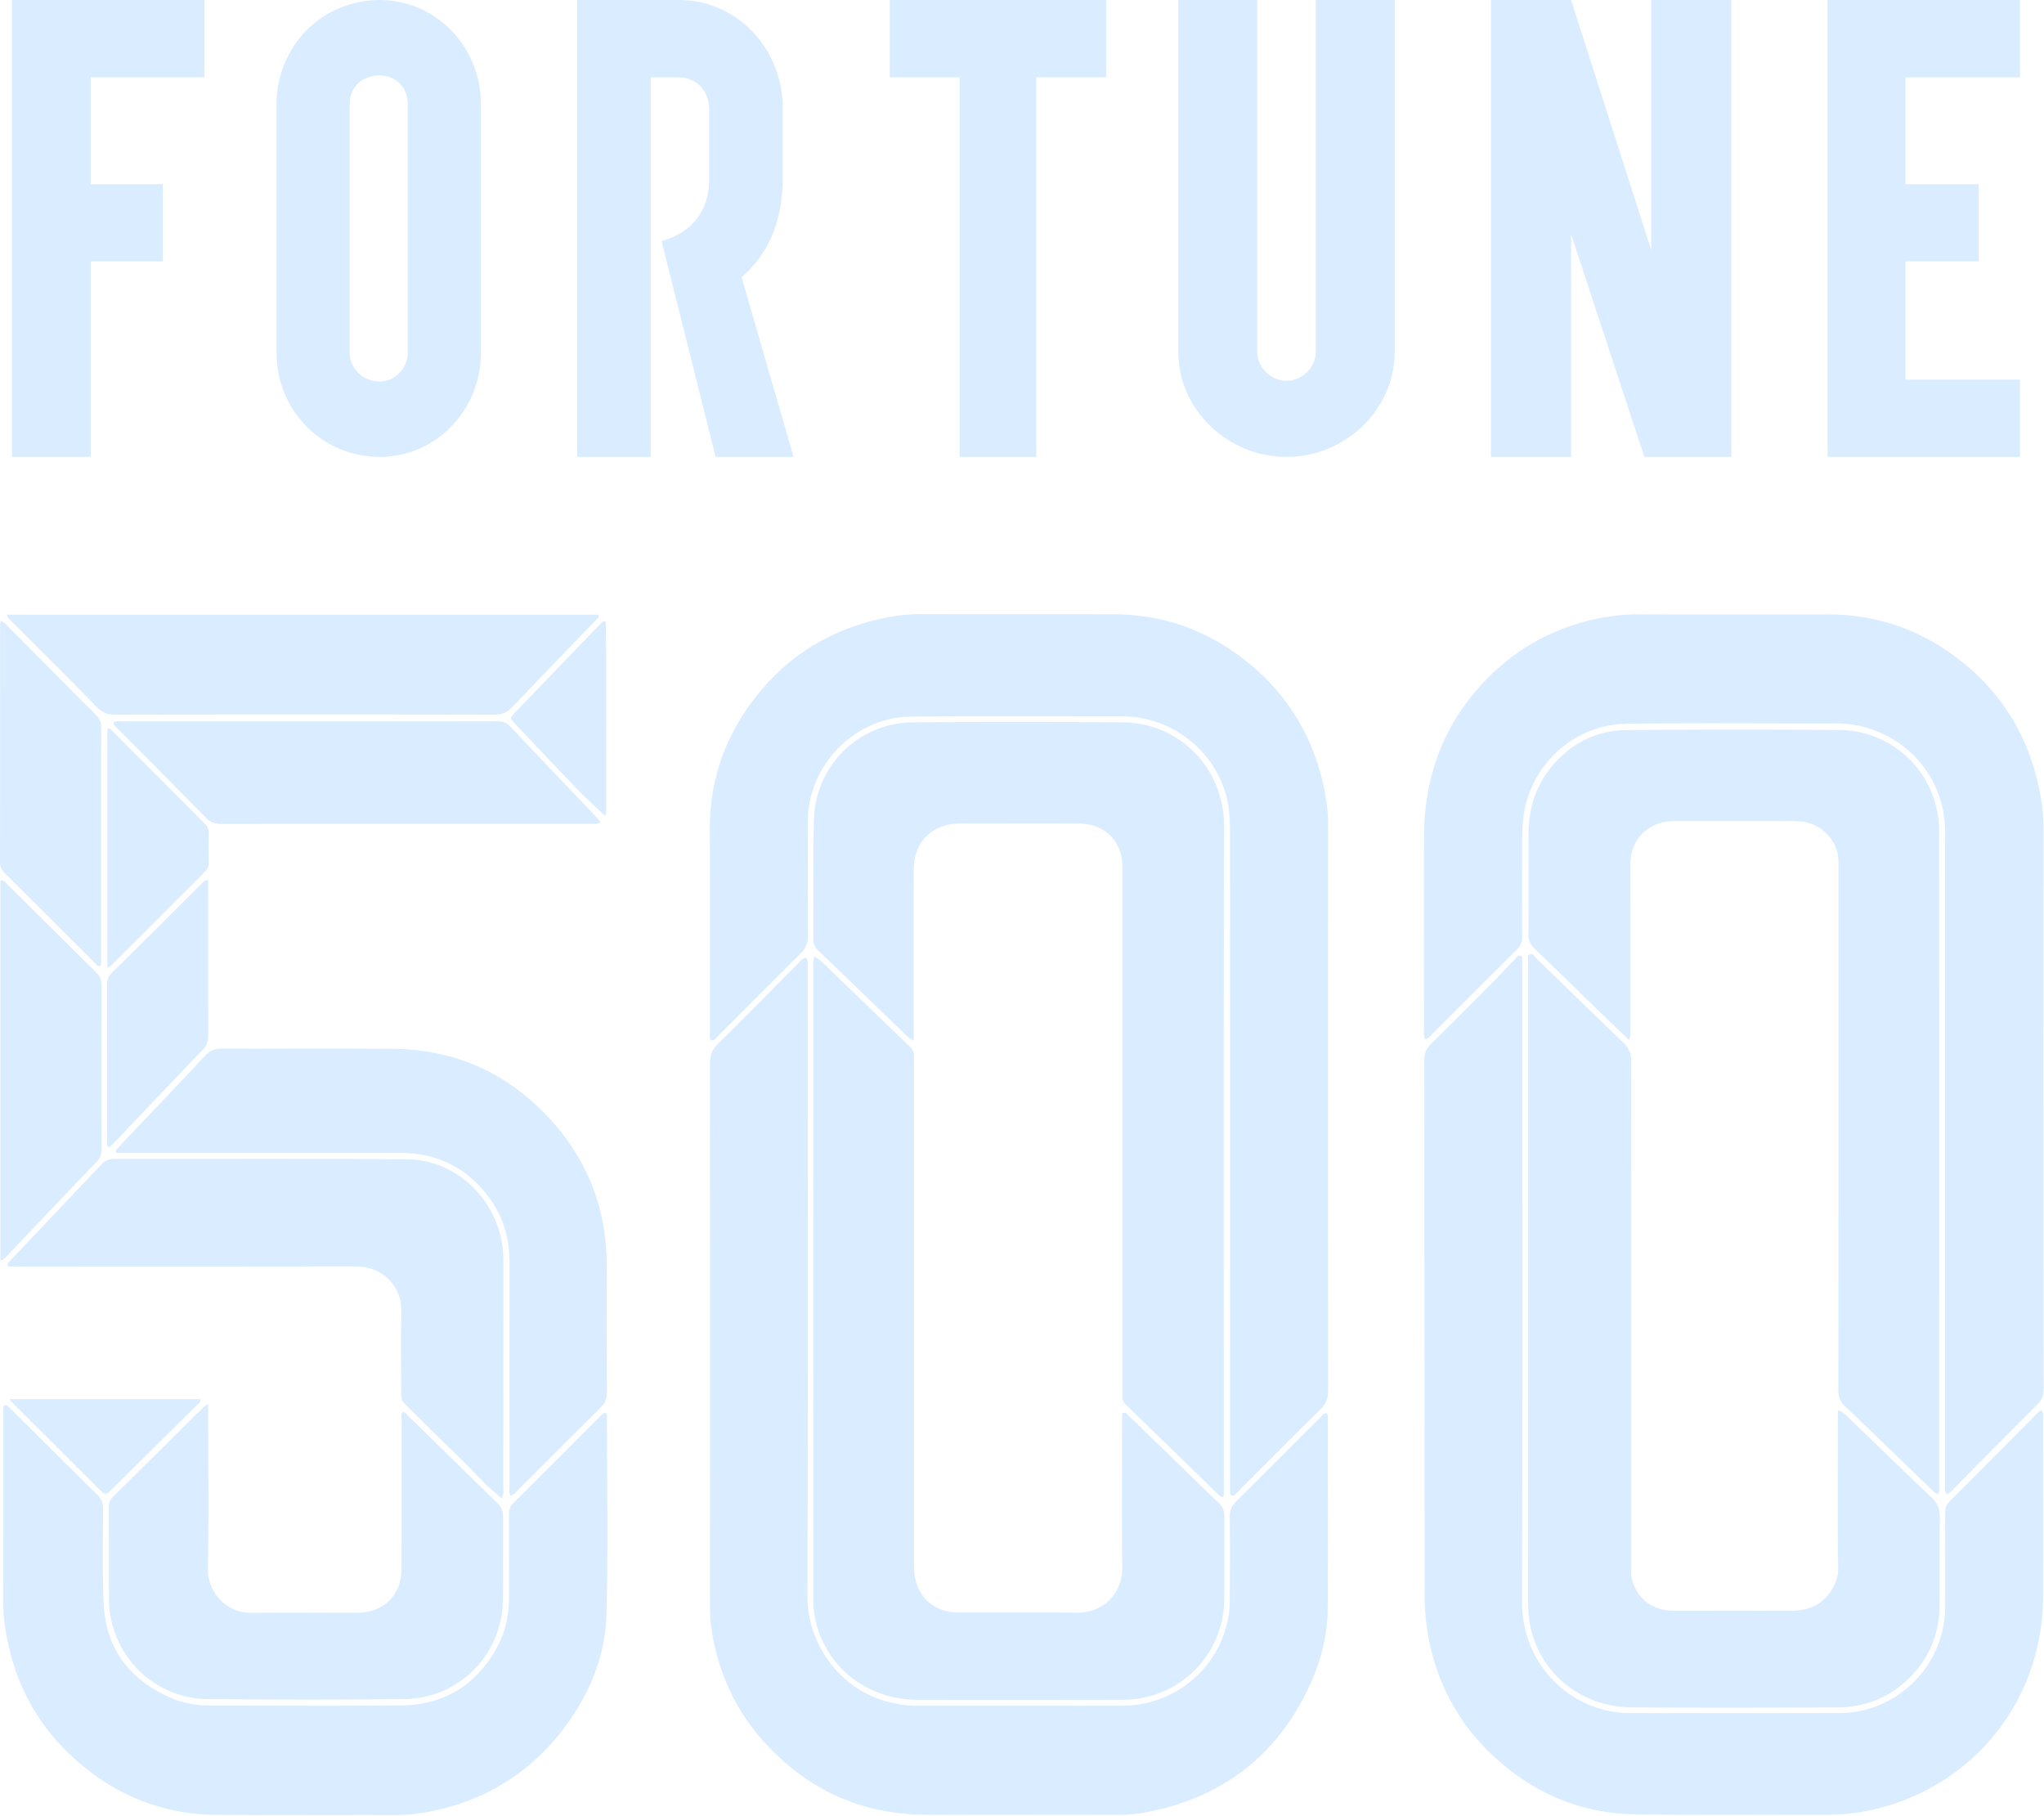 <svg xmlns="http://www.w3.org/2000/svg" width="170" height="151" viewBox="0 0 170 151">
    <g fill="#DAECFF" fill-rule="evenodd">
        <path d="M118.536 86.425c-.162-.28-.1-.547-.1-.802-.004-5.37-.024-10.74.003-16.11.024-4.874 1.58-9.18 4.947-12.762 2.632-2.8 5.853-4.57 9.62-5.337a16.981 16.981 0 0 1 3.461-.318c5.185.02 10.37.018 15.555.006 3.975-.01 7.543 1.209 10.7 3.585 3.946 2.971 6.248 6.959 7.044 11.816.136.83.195 1.677.195 2.526-.008 15.503-.008 31.005.004 46.507 0 .545-.162.918-.555 1.308-2.274 2.25-4.511 4.54-6.765 6.811-.215.217-.407.474-.71.603-.245-.255-.16-.53-.162-.779-.01-1.216-.004-2.433-.004-3.65 0-16.852-.014-33.703.009-50.554.006-4.695-3.222-8.044-7.116-8.9a8.338 8.338 0 0 0-1.804-.212c-5.82.01-11.64-.046-17.46.022-4.837.057-8.211 3.794-8.688 7.738-.09.74-.114 1.473-.115 2.213-.001 2.566-.007 5.132.006 7.698.002.448-.095.798-.43 1.13-2.388 2.362-4.757 4.744-7.135 7.118-.128.128-.236.29-.5.343M59.12 86.51c-.133-.276-.075-.595-.075-.9-.004-5.554.013-11.109-.008-16.663-.015-3.805 1.111-7.243 3.312-10.313 2.912-4.062 6.889-6.48 11.8-7.35a13.75 13.75 0 0 1 2.442-.205c5.37.017 10.74-.004 16.108.014 4.145.013 7.83 1.378 11.044 3.966 3.59 2.89 5.72 6.661 6.51 11.188.131.75.207 1.513.207 2.285-.01 15.685-.011 31.37.005 47.054 0 .686-.182 1.18-.68 1.665-2.23 2.182-4.421 4.406-6.63 6.61-.203.202-.37.453-.655.554-.25-.081-.188-.294-.197-.465-.013-.264-.005-.529-.005-.793 0-17.907.001-35.813-.003-53.72 0-.976-.01-1.953-.225-2.916-.774-3.48-3.711-6.236-7.247-6.815a9.223 9.223 0 0 0-1.497-.132c-5.845.002-11.691-.038-17.536.022-4.754.048-8.607 4.076-8.603 8.731.003 3.148-.01 6.295.01 9.443.003.589-.126 1.047-.564 1.48-2.353 2.322-4.677 4.673-7.015 7.011-.121.122-.223.305-.498.25"/>
        <path d="M110.344 117.526c.152.24.086.51.086.763.006 5.185.035 10.37-.007 15.554-.018 2.187-.565 4.292-1.476 6.278-2.715 5.919-7.326 9.42-13.703 10.614-.826.154-1.672.202-2.523.2-5.264-.018-10.529.014-15.793-.017-5.409-.03-9.897-2.151-13.483-6.167-2.237-2.504-3.588-5.462-4.189-8.758-.15-.829-.206-1.67-.206-2.521.012-14.999.012-29.998-.004-44.996 0-.681.172-1.18.67-1.67 2.227-2.186 4.412-4.417 6.615-6.628.2-.2.371-.446.647-.53.242.122.188.327.195.501.012.264.005.53.005.794 0 17.247.039 34.495-.028 51.742-.016 4.267 2.973 8.08 7.09 8.94.645.135 1.293.238 1.96.237 5.713-.008 11.427.005 17.14-.007 4.446-.01 8.219-3.218 8.87-7.643.092-.623.07-1.266.073-1.9.009-2.037.018-4.074-.006-6.11-.007-.541.137-.943.53-1.33 2.334-2.305 4.643-4.634 6.967-6.95.157-.157.27-.399.57-.396M169.776 117.252c.218.32.141.59.142.842.005 4.894.01 9.787.002 14.68-.014 8.689-5.87 15.936-14.361 17.775a17.345 17.345 0 0 1-3.702.375c-5.29-.008-10.58.045-15.87-.036-4.46-.07-8.354-1.707-11.641-4.718-3.224-2.953-5.101-6.633-5.693-10.958-.128-.94-.17-1.897-.17-2.847-.01-14.733-.004-29.466-.02-44.199 0-.58.177-.983.587-1.384 1.832-1.796 3.638-3.619 5.447-5.438.538-.542 1.05-1.109 1.58-1.66.104-.109.212-.265.392-.187.182.078.125.268.132.418.01.21.004.423.004.634 0 17.563.026 35.127-.018 52.69-.012 4.828 3.502 8.67 8.046 9.183a8.5 8.5 0 0 0 .95.047c5.792.003 11.585.006 17.377 0 4.854-.004 8.82-3.99 8.823-8.858.002-2.566.003-5.132-.003-7.697-.001-.409.053-.746.377-1.068 2.44-2.423 4.856-4.868 7.282-7.305.09-.091.195-.168.337-.289"/>
        <path d="M75.997 86.534c-.456-.191-.679-.493-.931-.735-2.35-2.25-4.685-4.513-7.03-6.766-.242-.232-.38-.47-.379-.825.017-3.332-.042-6.666.04-9.997.111-4.563 3.704-8.097 8.274-8.136 5.792-.05 11.586-.047 17.378-.001 4.93.039 8.466 4.015 8.455 8.577-.04 18.356-.016 36.713-.018 55.07 0 .254.038.516-.056.776-.277-.007-.398-.202-.539-.338-2.505-2.43-5.002-4.87-7.511-7.296-.23-.223-.345-.452-.321-.766.014-.184.002-.37.002-.555l-.001-42.77c0-.423.016-.851-.042-1.267-.26-1.836-1.643-3.002-3.594-3.012-2.803-.014-5.607-.004-8.411-.004-.529 0-1.058-.01-1.587.002-2.228.051-3.72 1.554-3.726 3.78-.01 4.443-.003 8.887-.003 13.33v.933zM135.494 86.502c-.989-.952-1.884-1.81-2.774-2.672-1.69-1.638-3.37-3.287-5.07-4.913-.37-.353-.538-.716-.533-1.241.026-2.724.02-5.449.01-8.173-.009-2.164.55-4.129 1.97-5.802 1.632-1.924 3.72-2.972 6.233-2.99 5.872-.04 11.744-.05 17.616-.001 4.67.038 8.328 3.765 8.331 8.438.012 18.118.006 36.236.003 54.354 0 .23.054.471-.07.688-.244.091-.342-.1-.463-.216-2.437-2.348-4.864-4.707-7.316-7.04-.403-.383-.533-.779-.532-1.319.012-14.468.01-28.936.008-43.404 0-.475.024-.95-.119-1.416a3.468 3.468 0 0 0-3.077-2.48c-.473-.037-.951-.027-1.427-.027-2.936-.002-5.872 0-8.808-.002-.558 0-1.108.033-1.637.24-1.402.553-2.231 1.766-2.234 3.334-.006 4.55-.001 9.1-.004 13.648 0 .281.036.569-.107.994"/>
        <path d="M152.861 117.287c.42.138.617.356.818.55 2.326 2.235 4.633 4.49 6.976 6.707.506.479.692.978.682 1.664-.035 2.407-.001 4.814-.017 7.221-.016 2.443-.864 4.546-2.649 6.244-1.63 1.55-3.597 2.31-5.822 2.322-5.713.027-11.427.04-17.14-.001-4.007-.029-7.313-2.568-8.314-6.252-.238-.876-.302-1.773-.303-2.668-.009-17.642-.007-35.284-.007-52.926 0-.026-.003-.054.001-.08.044-.244-.134-.592.175-.706.244-.09.39.219.552.376 2.394 2.318 4.773 4.65 7.182 6.953.477.456.673.925.672 1.592-.018 13.94-.014 27.878-.012 41.817 0 .448-.026.896.102 1.339.454 1.57 1.708 2.509 3.437 2.514 3.306.01 6.612.001 9.919.007.348 0 .68-.062 1.018-.13 1.62-.33 2.774-1.952 2.751-3.425-.061-4.046-.02-8.093-.02-12.14v-.978zM67.736 79.543c.744.47 1.24 1.06 1.788 1.584 2.045 1.955 4.072 3.93 6.115 5.887.269.258.413.531.381.906-.02.237-.003.476-.003.714l.001 41.345c0 .317-.01.638.035.95.289 1.983 1.682 3.175 3.71 3.178 3.28.005 6.561-.014 9.84.007 2.206.014 3.752-1.63 3.734-3.747-.033-3.994-.01-7.989-.01-11.983v-.825c.295-.168.398.037.52.154 1.522 1.47 3.04 2.943 4.558 4.415.987.958 1.964 1.927 2.965 2.869.336.316.465.656.461 1.115-.018 2.301.007 4.603-.012 6.904-.032 4.072-2.905 7.482-6.92 8.213a9.376 9.376 0 0 1-1.655.134c-5.634.01-11.269.013-16.903.004-3.77-.006-6.937-2.149-8.198-5.536a8.134 8.134 0 0 1-.502-2.872c.008-8.49.003-16.982.002-25.473 0-8.94 0-17.882.002-26.822 0-.337-.04-.68.091-1.12M.342 116.869c.28-.044.38.14.503.26 2.424 2.401 4.84 4.81 7.272 7.202.33.324.452.67.451 1.124-.003 2.618-.064 5.24.05 7.853.164 3.816 2.179 6.41 5.635 7.912 1.05.456 2.177.624 3.325.624 5.263-.002 10.527.037 15.79-.014 3.544-.035 6.212-1.675 7.942-4.77.758-1.355 1.041-2.844 1.03-4.398-.018-2.222 0-4.444-.01-6.665-.001-.39.076-.704.37-.996 2.458-2.44 4.903-4.895 7.354-7.344.072-.073.164-.125.237-.179.272.101.186.318.186.482.004 5.422.106 10.846-.036 16.264-.09 3.426-1.352 6.551-3.398 9.319-2.936 3.97-6.868 6.348-11.723 7.195-.804.14-1.62.212-2.444.21-4.972-.014-9.944.024-14.916-.017-4.258-.035-8.023-1.493-11.268-4.23-3.43-2.892-5.485-6.593-6.208-11.019a14.958 14.958 0 0 1-.213-2.443c.012-5.21.005-10.42.008-15.63 0-.253-.044-.516.063-.74"/>
        <path d="M9.6 95.713c.35-.38.695-.765 1.05-1.14 2.147-2.264 4.304-4.515 6.433-6.794.398-.426.81-.576 1.386-.574 4.733.022 9.466-.018 14.199.02 5.226.043 9.62 2.05 13.129 5.895 3.142 3.444 4.68 7.544 4.67 12.218-.009 3.49-.012 6.98.009 10.47.003.519-.15.883-.518 1.246-2.313 2.286-4.604 4.595-6.906 6.892-.163.163-.288.381-.586.45-.157-.258-.084-.551-.085-.823-.005-6.16-.011-12.321 0-18.482.005-1.962-.463-3.776-1.612-5.376-1.843-2.566-4.365-3.838-7.525-3.839H9.692l-.092-.163"/>
        <path d="M41.731 124.621c-.641-.581-1.285-1.08-1.827-1.672-.965-1.054-2.002-2.03-3.026-3.022-1.101-1.066-2.172-2.162-3.267-3.234-.264-.26-.24-.57-.24-.885 0-2.222-.048-4.445.014-6.666.06-2.135-1.497-3.826-3.83-3.82-9.338.021-18.676.009-28.014.006-.307 0-.623.05-.904-.05-.046-.251.116-.332.218-.44 2.528-2.668 5.06-5.331 7.584-8.004.293-.31.603-.451 1.04-.45 8.148.01 16.296-.046 24.443.033 3.652.035 7 2.812 7.788 6.735.12.599.16 1.201.16 1.812-.006 6.216-.003 12.433-.007 18.65 0 .304.063.624-.132 1.007"/>
        <path d="M17.312 116.767v.983c0 4.23.053 8.461-.024 12.69-.035 1.915 1.455 3.728 3.683 3.696 2.907-.043 5.816-.007 8.724-.012 2.215-.004 3.693-1.453 3.701-3.668.015-4.072.003-8.143.008-12.215 0-.257-.065-.524.062-.779.244-.083.325.135.443.248.723.697 1.435 1.405 2.153 2.108 1.756 1.72 3.503 3.448 5.277 5.15.357.343.505.7.502 1.183-.014 2.274.002 4.547-.008 6.821-.02 4.589-3.635 8.293-8.237 8.336-5.42.05-10.84.044-16.26.002-4.595-.035-8.227-3.712-8.271-8.307-.024-2.538 0-5.077-.01-7.615-.002-.364.078-.649.35-.916 2.524-2.485 5.036-4.982 7.554-7.474.054-.054.13-.086.353-.231M.583 51.124h49.162c.137.262-.09.346-.204.464-2.307 2.402-4.629 4.79-6.92 7.209-.436.46-.882.64-1.517.639a9025.01 9025.01 0 0 0-31.576 0c-.638.001-1.055-.202-1.5-.658-2.288-2.349-4.623-4.652-6.937-6.976-.177-.178-.421-.313-.508-.678M49.969 68.378c-.35.196-.618.134-.874.134-10.208.003-20.416 0-30.624.01-.532.001-.944-.104-1.338-.507-2.404-2.457-4.836-4.886-7.256-7.328-.163-.165-.378-.294-.45-.584.25-.186.547-.106.818-.106 6.162-.006 12.324-.004 18.486-.004 4.178 0 8.357.005 12.535-.007.475-.002.849.086 1.196.455 2.301 2.445 4.624 4.869 6.939 7.3.18.19.348.39.568.637M.035 104.834V73.253c.265-.11.367.087.487.206 2.5 2.476 4.992 4.959 7.497 7.428.308.303.43.622.429 1.05-.011 4.549-.01 9.099-.002 13.649.001.394-.096.702-.376.995-2.504 2.617-4.997 5.246-7.495 7.87-.125.13-.23.293-.54.383M.051 51.64c.337.109.47.318.633.483 2.424 2.435 4.839 4.879 7.271 7.305.325.323.464.65.463 1.11-.012 6.396-.007 12.792-.012 19.188 0 .201.068.418-.071.605-.209.072-.29-.102-.393-.204-2.511-2.496-5.018-4.999-7.532-7.492-.256-.254-.41-.506-.41-.89C.01 65.163.008 58.582.01 52c0-.099.021-.198.041-.361M17.312 73.208v.557c0 4.123-.006 8.245.008 12.368.002.452-.108.797-.426 1.13-2.503 2.613-4.99 5.242-7.484 7.864-.105.11-.23.202-.34.296-.248-.144-.155-.351-.156-.517-.005-4.334-.002-8.668-.008-13.003 0-.357.05-.651.327-.924 2.574-2.545 5.135-5.104 7.701-7.658.073-.072.142-.158.378-.113M8.928 80.484V60.626c.187-.092.28.02.369.11 2.574 2.584 5.144 5.173 7.723 7.753.244.244.343.507.338.846a81.97 81.97 0 0 0-.002 2.379c.004.308-.075.557-.3.782-2.603 2.594-5.2 5.194-7.8 7.79-.053.053-.132.081-.328.198M50.305 67.841c-.736-.703-1.482-1.37-2.174-2.086-1.762-1.824-3.499-3.673-5.248-5.51-.49-.513-.5-.516-.033-1 2.361-2.457 4.726-4.911 7.09-7.366.091-.095.177-.198.31-.22.032.012.056.018.076.032.021.014.053.035.054.053.1 5.231.02 10.463.043 15.694 0 .128.019.266-.118.403M.782 116.36h15.876c.055.265-.14.358-.26.478-2.176 2.157-4.356 4.31-6.535 6.465-.245.242-.497.476-.729.729-.223.244-.433.273-.667.027-.072-.077-.152-.147-.227-.221l-7.02-6.99c-.112-.11-.21-.233-.438-.488"/>
        <g fill-rule="nonzero">
            <path d="M23 8.67v20.66c0 4.796 3.758 8.67 8.59 8.67 4.652 0 8.41-3.874 8.41-8.67V8.67C40 3.874 36.242 0 31.59 0 26.757 0 23 3.874 23 8.67m6.084 20.66V8.67c0-1.476 1.074-2.398 2.505-2.398 1.253 0 2.327.922 2.327 2.398v20.66c0 1.291-1.074 2.398-2.327 2.398-1.431 0-2.505-1.107-2.505-2.398M92 0H74v6.428h5.813V38h6.374V6.428H92zM109.438 0v29.245c0 1.304-1.126 2.422-2.438 2.422-1.313 0-2.438-1.118-2.438-2.422V0H98v29.245c0 4.843 4.125 8.755 9 8.755s9-3.912 9-8.755V0h-6.563zM168 6.428V0h-16v38h16v-6.428h-9.524v-9.83h6.095v-6.429h-6.095V6.428zM66 38h-6.48l-4.5-17.96s3.96-.756 3.96-5.105v-5.86c0-1.513-1.08-2.647-2.52-2.647h-2.34V38H48V0h8.46c4.68 0 8.46 3.781 8.64 8.697v6.05c0 3.78-1.26 6.427-3.42 8.318L66 38zM137.333 0v20.796L130.667 0H124v38h6.667V19.473L136.762 38H144V0zM7.545 0H1v38h6.545V21.741h6v-6.428h-6V6.428H17V0z"/>
        </g>
    </g>
</svg>
